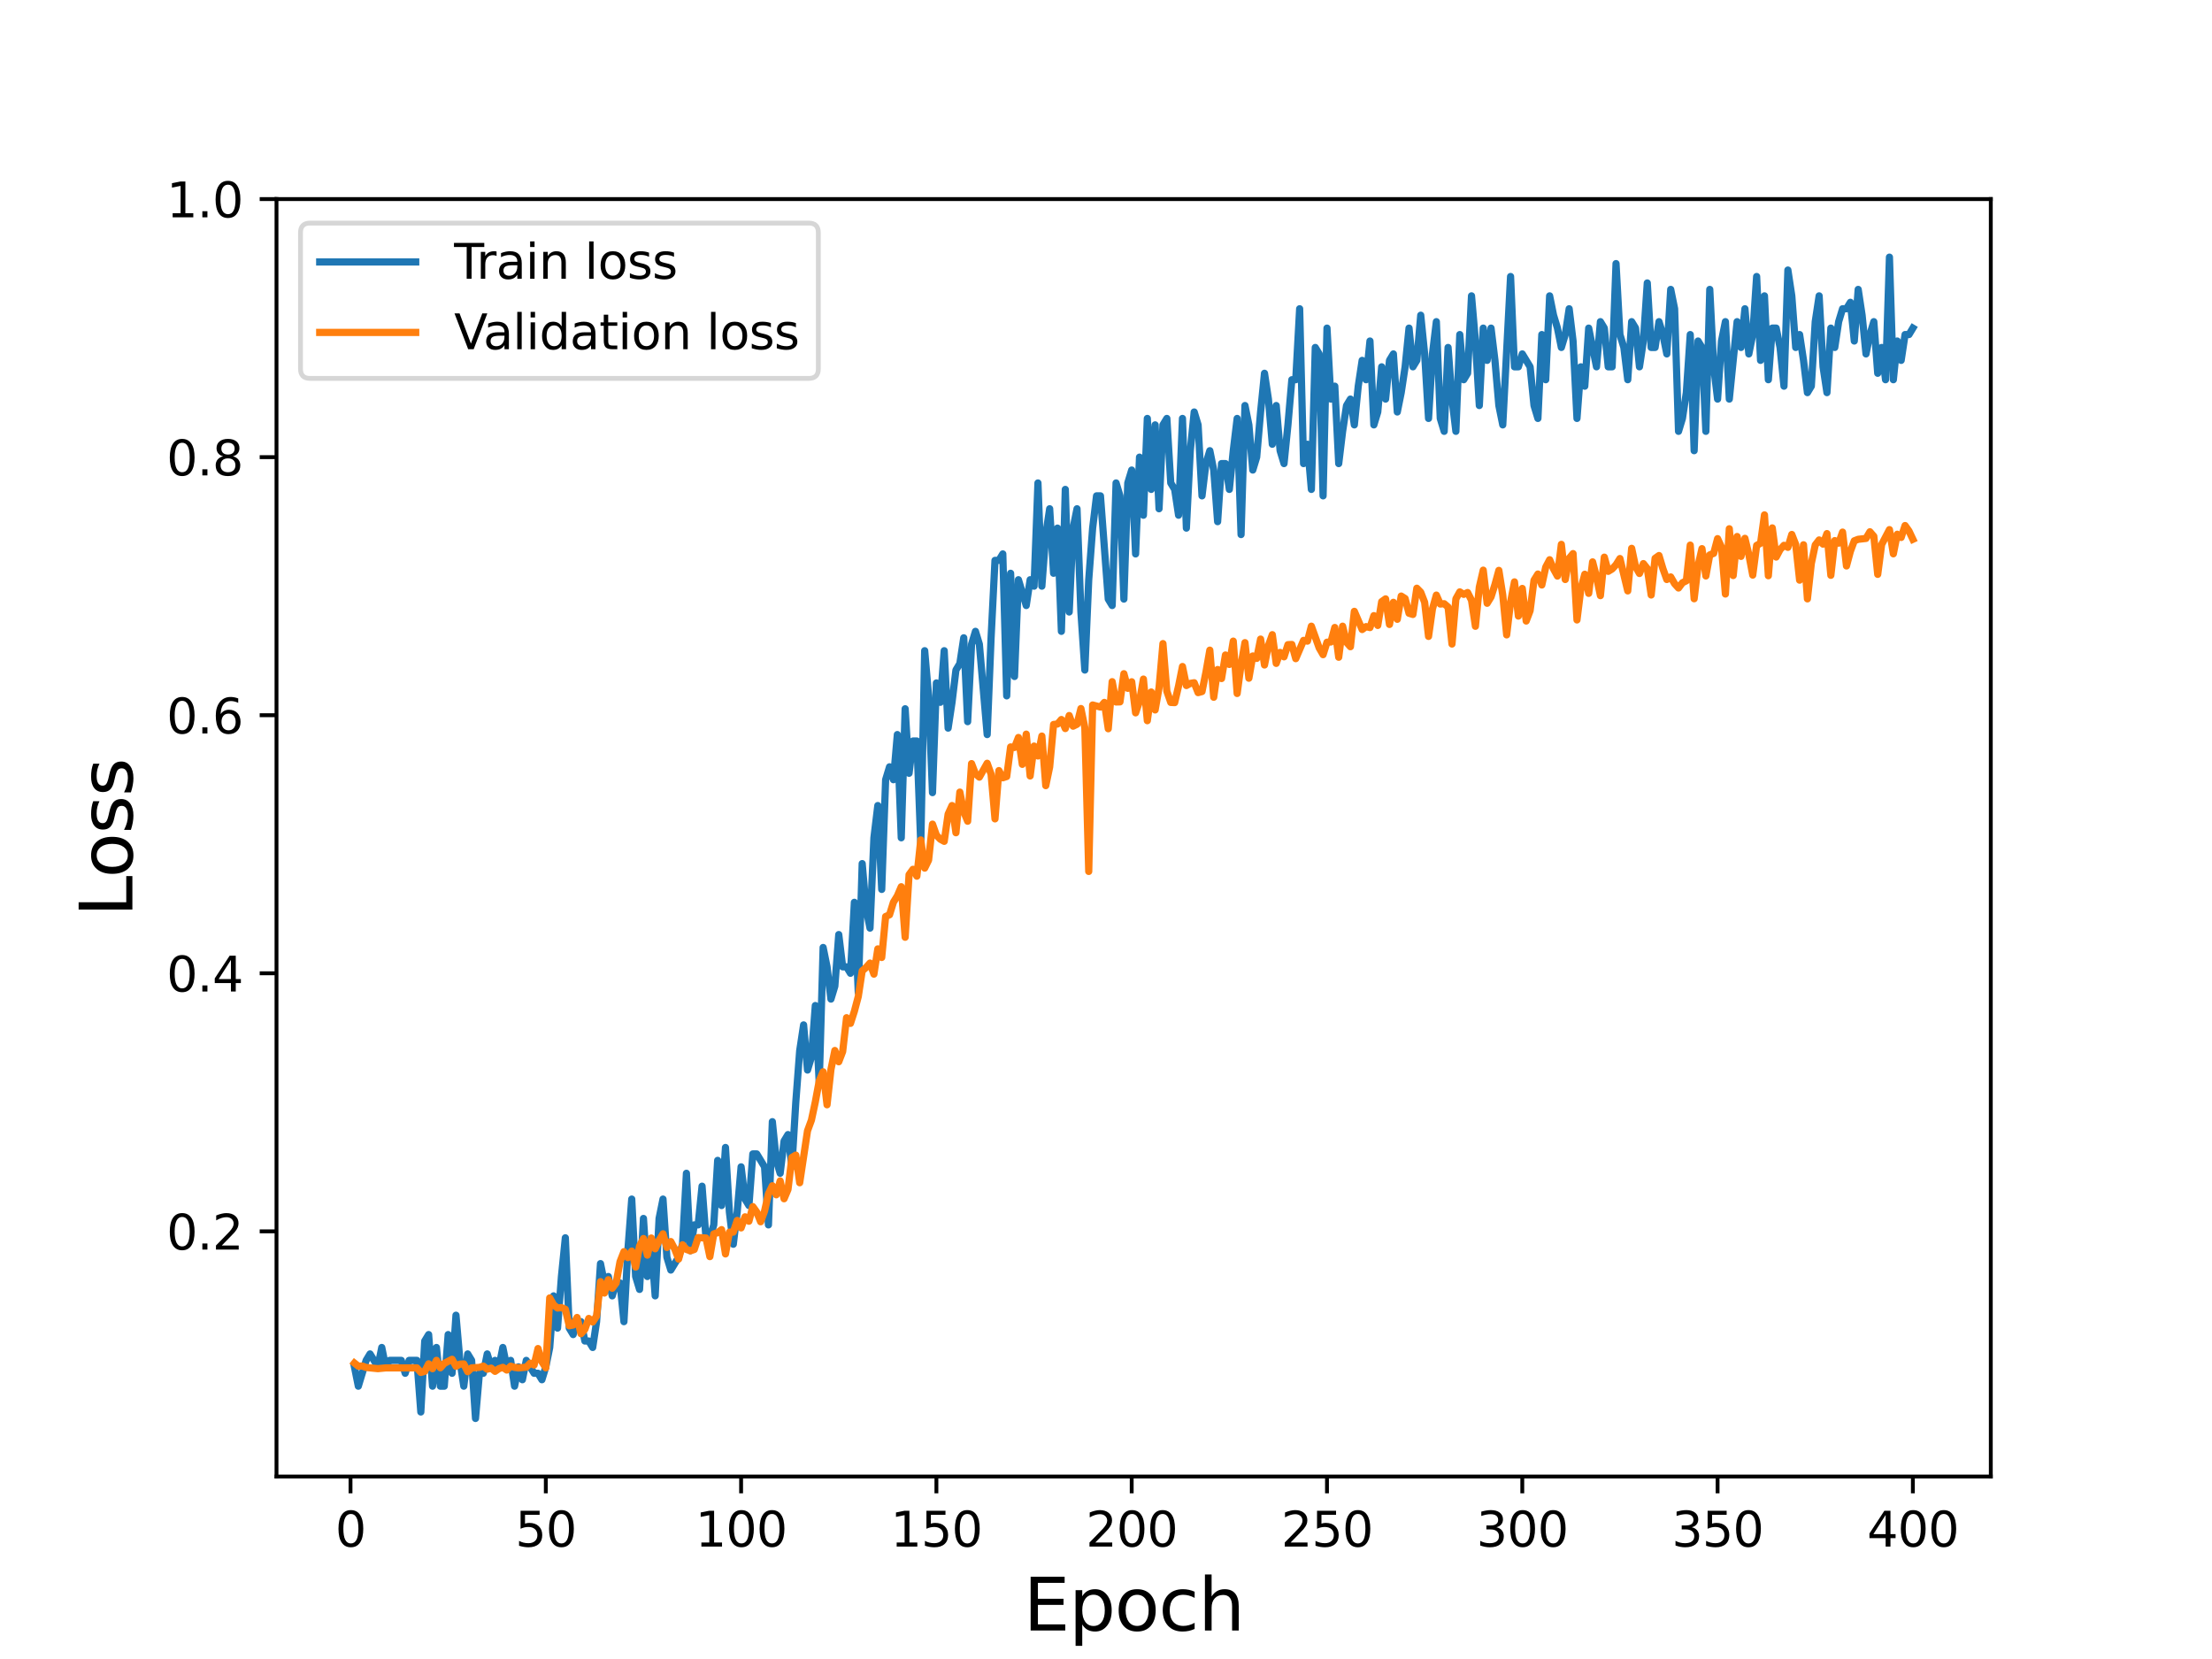 <?xml version="1.0" encoding="utf-8" standalone="no"?>
<!DOCTYPE svg PUBLIC "-//W3C//DTD SVG 1.1//EN"
  "http://www.w3.org/Graphics/SVG/1.1/DTD/svg11.dtd">
<svg height="345.6pt" version="1.1" viewBox="0 0 460.8 345.6" width="460.8pt" xmlns="http://www.w3.org/2000/svg" xmlns:xlink="http://www.w3.org/1999/xlink">
 <defs>
  <style type="text/css">*{stroke-linecap:butt;stroke-linejoin:round;}</style>
 </defs>
 <g id="figure_1">
  <g id="patch_1">
   <path d="M 0 345.6 
L 460.8 345.6 
L 460.8 0 
L 0 0 
z
" style="fill:#ffffff;"/>
  </g>
  <g id="axes_1">
   <g id="patch_2">
    <path d="M 57.6 307.584 
L 414.72 307.584 
L 414.72 41.472 
L 57.6 41.472 
z
" style="fill:#ffffff;"/>
   </g>
   <g id="matplotlib.axis_1">
    <g id="xtick_1">
     <g id="line2d_1">
      <defs>
       <path d="M 0 0 
L 0 3.5 
" id="mf54cab97c3" style="stroke:#000000;stroke-width:0.8;"/>
      </defs>
      <g>
       <use style="stroke:#000000;stroke-width:0.8;" x="73.019" xlink:href="#mf54cab97c3" y="307.584"/>
      </g>
     </g>
     <g id="text_1">
      <!-- 0 -->
      <g transform="translate(69.838 322.182)scale(0.1 -0.1)">
       <defs>
        <path d="M 2034 4250 
Q 1547 4250 1301 3770 
Q 1056 3291 1056 2328 
Q 1056 1369 1301 889 
Q 1547 409 2034 409 
Q 2525 409 2770 889 
Q 3016 1369 3016 2328 
Q 3016 3291 2770 3770 
Q 2525 4250 2034 4250 
z
M 2034 4750 
Q 2819 4750 3233 4129 
Q 3647 3509 3647 2328 
Q 3647 1150 3233 529 
Q 2819 -91 2034 -91 
Q 1250 -91 836 529 
Q 422 1150 422 2328 
Q 422 3509 836 4129 
Q 1250 4750 2034 4750 
z
" id="DejaVuSans-30" transform="scale(0.016)"/>
       </defs>
       <use xlink:href="#DejaVuSans-30"/>
      </g>
     </g>
    </g>
    <g id="xtick_2">
     <g id="line2d_2">
      <g>
       <use style="stroke:#000000;stroke-width:0.8;" x="113.703" xlink:href="#mf54cab97c3" y="307.584"/>
      </g>
     </g>
     <g id="text_2">
      <!-- 50 -->
      <g transform="translate(107.34 322.182)scale(0.1 -0.1)">
       <defs>
        <path d="M 691 4666 
L 3169 4666 
L 3169 4134 
L 1269 4134 
L 1269 2991 
Q 1406 3038 1543 3061 
Q 1681 3084 1819 3084 
Q 2600 3084 3056 2656 
Q 3513 2228 3513 1497 
Q 3513 744 3044 326 
Q 2575 -91 1722 -91 
Q 1428 -91 1123 -41 
Q 819 9 494 109 
L 494 744 
Q 775 591 1075 516 
Q 1375 441 1709 441 
Q 2250 441 2565 725 
Q 2881 1009 2881 1497 
Q 2881 1984 2565 2268 
Q 2250 2553 1709 2553 
Q 1456 2553 1204 2497 
Q 953 2441 691 2322 
L 691 4666 
z
" id="DejaVuSans-35" transform="scale(0.016)"/>
       </defs>
       <use xlink:href="#DejaVuSans-35"/>
       <use x="63.623" xlink:href="#DejaVuSans-30"/>
      </g>
     </g>
    </g>
    <g id="xtick_3">
     <g id="line2d_3">
      <g>
       <use style="stroke:#000000;stroke-width:0.8;" x="154.386" xlink:href="#mf54cab97c3" y="307.584"/>
      </g>
     </g>
     <g id="text_3">
      <!-- 100 -->
      <g transform="translate(144.842 322.182)scale(0.1 -0.1)">
       <defs>
        <path d="M 794 531 
L 1825 531 
L 1825 4091 
L 703 3866 
L 703 4441 
L 1819 4666 
L 2450 4666 
L 2450 531 
L 3481 531 
L 3481 0 
L 794 0 
L 794 531 
z
" id="DejaVuSans-31" transform="scale(0.016)"/>
       </defs>
       <use xlink:href="#DejaVuSans-31"/>
       <use x="63.623" xlink:href="#DejaVuSans-30"/>
       <use x="127.246" xlink:href="#DejaVuSans-30"/>
      </g>
     </g>
    </g>
    <g id="xtick_4">
     <g id="line2d_4">
      <g>
       <use style="stroke:#000000;stroke-width:0.8;" x="195.07" xlink:href="#mf54cab97c3" y="307.584"/>
      </g>
     </g>
     <g id="text_4">
      <!-- 150 -->
      <g transform="translate(185.526 322.182)scale(0.1 -0.1)">
       <use xlink:href="#DejaVuSans-31"/>
       <use x="63.623" xlink:href="#DejaVuSans-35"/>
       <use x="127.246" xlink:href="#DejaVuSans-30"/>
      </g>
     </g>
    </g>
    <g id="xtick_5">
     <g id="line2d_5">
      <g>
       <use style="stroke:#000000;stroke-width:0.8;" x="235.753" xlink:href="#mf54cab97c3" y="307.584"/>
      </g>
     </g>
     <g id="text_5">
      <!-- 200 -->
      <g transform="translate(226.209 322.182)scale(0.1 -0.1)">
       <defs>
        <path d="M 1228 531 
L 3431 531 
L 3431 0 
L 469 0 
L 469 531 
Q 828 903 1448 1529 
Q 2069 2156 2228 2338 
Q 2531 2678 2651 2914 
Q 2772 3150 2772 3378 
Q 2772 3750 2511 3984 
Q 2250 4219 1831 4219 
Q 1534 4219 1204 4116 
Q 875 4013 500 3803 
L 500 4441 
Q 881 4594 1212 4672 
Q 1544 4750 1819 4750 
Q 2544 4750 2975 4387 
Q 3406 4025 3406 3419 
Q 3406 3131 3298 2873 
Q 3191 2616 2906 2266 
Q 2828 2175 2409 1742 
Q 1991 1309 1228 531 
z
" id="DejaVuSans-32" transform="scale(0.016)"/>
       </defs>
       <use xlink:href="#DejaVuSans-32"/>
       <use x="63.623" xlink:href="#DejaVuSans-30"/>
       <use x="127.246" xlink:href="#DejaVuSans-30"/>
      </g>
     </g>
    </g>
    <g id="xtick_6">
     <g id="line2d_6">
      <g>
       <use style="stroke:#000000;stroke-width:0.8;" x="276.437" xlink:href="#mf54cab97c3" y="307.584"/>
      </g>
     </g>
     <g id="text_6">
      <!-- 250 -->
      <g transform="translate(266.893 322.182)scale(0.1 -0.1)">
       <use xlink:href="#DejaVuSans-32"/>
       <use x="63.623" xlink:href="#DejaVuSans-35"/>
       <use x="127.246" xlink:href="#DejaVuSans-30"/>
      </g>
     </g>
    </g>
    <g id="xtick_7">
     <g id="line2d_7">
      <g>
       <use style="stroke:#000000;stroke-width:0.8;" x="317.12" xlink:href="#mf54cab97c3" y="307.584"/>
      </g>
     </g>
     <g id="text_7">
      <!-- 300 -->
      <g transform="translate(307.576 322.182)scale(0.1 -0.1)">
       <defs>
        <path d="M 2597 2516 
Q 3050 2419 3304 2112 
Q 3559 1806 3559 1356 
Q 3559 666 3084 287 
Q 2609 -91 1734 -91 
Q 1441 -91 1130 -33 
Q 819 25 488 141 
L 488 750 
Q 750 597 1062 519 
Q 1375 441 1716 441 
Q 2309 441 2620 675 
Q 2931 909 2931 1356 
Q 2931 1769 2642 2001 
Q 2353 2234 1838 2234 
L 1294 2234 
L 1294 2753 
L 1863 2753 
Q 2328 2753 2575 2939 
Q 2822 3125 2822 3475 
Q 2822 3834 2567 4026 
Q 2313 4219 1838 4219 
Q 1578 4219 1281 4162 
Q 984 4106 628 3988 
L 628 4550 
Q 988 4650 1302 4700 
Q 1616 4750 1894 4750 
Q 2613 4750 3031 4423 
Q 3450 4097 3450 3541 
Q 3450 3153 3228 2886 
Q 3006 2619 2597 2516 
z
" id="DejaVuSans-33" transform="scale(0.016)"/>
       </defs>
       <use xlink:href="#DejaVuSans-33"/>
       <use x="63.623" xlink:href="#DejaVuSans-30"/>
       <use x="127.246" xlink:href="#DejaVuSans-30"/>
      </g>
     </g>
    </g>
    <g id="xtick_8">
     <g id="line2d_8">
      <g>
       <use style="stroke:#000000;stroke-width:0.8;" x="357.804" xlink:href="#mf54cab97c3" y="307.584"/>
      </g>
     </g>
     <g id="text_8">
      <!-- 350 -->
      <g transform="translate(348.26 322.182)scale(0.1 -0.1)">
       <use xlink:href="#DejaVuSans-33"/>
       <use x="63.623" xlink:href="#DejaVuSans-35"/>
       <use x="127.246" xlink:href="#DejaVuSans-30"/>
      </g>
     </g>
    </g>
    <g id="xtick_9">
     <g id="line2d_9">
      <g>
       <use style="stroke:#000000;stroke-width:0.8;" x="398.487" xlink:href="#mf54cab97c3" y="307.584"/>
      </g>
     </g>
     <g id="text_9">
      <!-- 400 -->
      <g transform="translate(388.944 322.182)scale(0.1 -0.1)">
       <defs>
        <path d="M 2419 4116 
L 825 1625 
L 2419 1625 
L 2419 4116 
z
M 2253 4666 
L 3047 4666 
L 3047 1625 
L 3713 1625 
L 3713 1100 
L 3047 1100 
L 3047 0 
L 2419 0 
L 2419 1100 
L 313 1100 
L 313 1709 
L 2253 4666 
z
" id="DejaVuSans-34" transform="scale(0.016)"/>
       </defs>
       <use xlink:href="#DejaVuSans-34"/>
       <use x="63.623" xlink:href="#DejaVuSans-30"/>
       <use x="127.246" xlink:href="#DejaVuSans-30"/>
      </g>
     </g>
    </g>
    <g id="text_10">
     <!-- Epoch -->
     <g transform="translate(213.194 339.66)scale(0.15 -0.15)">
      <defs>
       <path d="M 628 4666 
L 3578 4666 
L 3578 4134 
L 1259 4134 
L 1259 2753 
L 3481 2753 
L 3481 2222 
L 1259 2222 
L 1259 531 
L 3634 531 
L 3634 0 
L 628 0 
L 628 4666 
z
" id="DejaVuSans-45" transform="scale(0.016)"/>
       <path d="M 1159 525 
L 1159 -1331 
L 581 -1331 
L 581 3500 
L 1159 3500 
L 1159 2969 
Q 1341 3281 1617 3432 
Q 1894 3584 2278 3584 
Q 2916 3584 3314 3078 
Q 3713 2572 3713 1747 
Q 3713 922 3314 415 
Q 2916 -91 2278 -91 
Q 1894 -91 1617 61 
Q 1341 213 1159 525 
z
M 3116 1747 
Q 3116 2381 2855 2742 
Q 2594 3103 2138 3103 
Q 1681 3103 1420 2742 
Q 1159 2381 1159 1747 
Q 1159 1113 1420 752 
Q 1681 391 2138 391 
Q 2594 391 2855 752 
Q 3116 1113 3116 1747 
z
" id="DejaVuSans-70" transform="scale(0.016)"/>
       <path d="M 1959 3097 
Q 1497 3097 1228 2736 
Q 959 2375 959 1747 
Q 959 1119 1226 758 
Q 1494 397 1959 397 
Q 2419 397 2687 759 
Q 2956 1122 2956 1747 
Q 2956 2369 2687 2733 
Q 2419 3097 1959 3097 
z
M 1959 3584 
Q 2709 3584 3137 3096 
Q 3566 2609 3566 1747 
Q 3566 888 3137 398 
Q 2709 -91 1959 -91 
Q 1206 -91 779 398 
Q 353 888 353 1747 
Q 353 2609 779 3096 
Q 1206 3584 1959 3584 
z
" id="DejaVuSans-6f" transform="scale(0.016)"/>
       <path d="M 3122 3366 
L 3122 2828 
Q 2878 2963 2633 3030 
Q 2388 3097 2138 3097 
Q 1578 3097 1268 2742 
Q 959 2388 959 1747 
Q 959 1106 1268 751 
Q 1578 397 2138 397 
Q 2388 397 2633 464 
Q 2878 531 3122 666 
L 3122 134 
Q 2881 22 2623 -34 
Q 2366 -91 2075 -91 
Q 1284 -91 818 406 
Q 353 903 353 1747 
Q 353 2603 823 3093 
Q 1294 3584 2113 3584 
Q 2378 3584 2631 3529 
Q 2884 3475 3122 3366 
z
" id="DejaVuSans-63" transform="scale(0.016)"/>
       <path d="M 3513 2113 
L 3513 0 
L 2938 0 
L 2938 2094 
Q 2938 2591 2744 2837 
Q 2550 3084 2163 3084 
Q 1697 3084 1428 2787 
Q 1159 2491 1159 1978 
L 1159 0 
L 581 0 
L 581 4863 
L 1159 4863 
L 1159 2956 
Q 1366 3272 1645 3428 
Q 1925 3584 2291 3584 
Q 2894 3584 3203 3211 
Q 3513 2838 3513 2113 
z
" id="DejaVuSans-68" transform="scale(0.016)"/>
      </defs>
      <use xlink:href="#DejaVuSans-45"/>
      <use x="63.184" xlink:href="#DejaVuSans-70"/>
      <use x="126.66" xlink:href="#DejaVuSans-6f"/>
      <use x="187.842" xlink:href="#DejaVuSans-63"/>
      <use x="242.822" xlink:href="#DejaVuSans-68"/>
     </g>
    </g>
   </g>
   <g id="matplotlib.axis_2">
    <g id="ytick_1">
     <g id="line2d_10">
      <defs>
       <path d="M 0 0 
L -3.5 0 
" id="m4e7e04aa52" style="stroke:#000000;stroke-width:0.8;"/>
      </defs>
      <g>
       <use style="stroke:#000000;stroke-width:0.8;" x="57.6" xlink:href="#m4e7e04aa52" y="256.512"/>
      </g>
     </g>
     <g id="text_11">
      <!-- 0.2 -->
      <g transform="translate(34.697 260.311)scale(0.1 -0.1)">
       <defs>
        <path d="M 684 794 
L 1344 794 
L 1344 0 
L 684 0 
L 684 794 
z
" id="DejaVuSans-2e" transform="scale(0.016)"/>
       </defs>
       <use xlink:href="#DejaVuSans-30"/>
       <use x="63.623" xlink:href="#DejaVuSans-2e"/>
       <use x="95.41" xlink:href="#DejaVuSans-32"/>
      </g>
     </g>
    </g>
    <g id="ytick_2">
     <g id="line2d_11">
      <g>
       <use style="stroke:#000000;stroke-width:0.8;" x="57.6" xlink:href="#m4e7e04aa52" y="202.752"/>
      </g>
     </g>
     <g id="text_12">
      <!-- 0.4 -->
      <g transform="translate(34.697 206.551)scale(0.1 -0.1)">
       <use xlink:href="#DejaVuSans-30"/>
       <use x="63.623" xlink:href="#DejaVuSans-2e"/>
       <use x="95.41" xlink:href="#DejaVuSans-34"/>
      </g>
     </g>
    </g>
    <g id="ytick_3">
     <g id="line2d_12">
      <g>
       <use style="stroke:#000000;stroke-width:0.8;" x="57.6" xlink:href="#m4e7e04aa52" y="148.992"/>
      </g>
     </g>
     <g id="text_13">
      <!-- 0.6 -->
      <g transform="translate(34.697 152.791)scale(0.1 -0.1)">
       <defs>
        <path d="M 2113 2584 
Q 1688 2584 1439 2293 
Q 1191 2003 1191 1497 
Q 1191 994 1439 701 
Q 1688 409 2113 409 
Q 2538 409 2786 701 
Q 3034 994 3034 1497 
Q 3034 2003 2786 2293 
Q 2538 2584 2113 2584 
z
M 3366 4563 
L 3366 3988 
Q 3128 4100 2886 4159 
Q 2644 4219 2406 4219 
Q 1781 4219 1451 3797 
Q 1122 3375 1075 2522 
Q 1259 2794 1537 2939 
Q 1816 3084 2150 3084 
Q 2853 3084 3261 2657 
Q 3669 2231 3669 1497 
Q 3669 778 3244 343 
Q 2819 -91 2113 -91 
Q 1303 -91 875 529 
Q 447 1150 447 2328 
Q 447 3434 972 4092 
Q 1497 4750 2381 4750 
Q 2619 4750 2861 4703 
Q 3103 4656 3366 4563 
z
" id="DejaVuSans-36" transform="scale(0.016)"/>
       </defs>
       <use xlink:href="#DejaVuSans-30"/>
       <use x="63.623" xlink:href="#DejaVuSans-2e"/>
       <use x="95.41" xlink:href="#DejaVuSans-36"/>
      </g>
     </g>
    </g>
    <g id="ytick_4">
     <g id="line2d_13">
      <g>
       <use style="stroke:#000000;stroke-width:0.8;" x="57.6" xlink:href="#m4e7e04aa52" y="95.232"/>
      </g>
     </g>
     <g id="text_14">
      <!-- 0.8 -->
      <g transform="translate(34.697 99.031)scale(0.1 -0.1)">
       <defs>
        <path d="M 2034 2216 
Q 1584 2216 1326 1975 
Q 1069 1734 1069 1313 
Q 1069 891 1326 650 
Q 1584 409 2034 409 
Q 2484 409 2743 651 
Q 3003 894 3003 1313 
Q 3003 1734 2745 1975 
Q 2488 2216 2034 2216 
z
M 1403 2484 
Q 997 2584 770 2862 
Q 544 3141 544 3541 
Q 544 4100 942 4425 
Q 1341 4750 2034 4750 
Q 2731 4750 3128 4425 
Q 3525 4100 3525 3541 
Q 3525 3141 3298 2862 
Q 3072 2584 2669 2484 
Q 3125 2378 3379 2068 
Q 3634 1759 3634 1313 
Q 3634 634 3220 271 
Q 2806 -91 2034 -91 
Q 1263 -91 848 271 
Q 434 634 434 1313 
Q 434 1759 690 2068 
Q 947 2378 1403 2484 
z
M 1172 3481 
Q 1172 3119 1398 2916 
Q 1625 2713 2034 2713 
Q 2441 2713 2670 2916 
Q 2900 3119 2900 3481 
Q 2900 3844 2670 4047 
Q 2441 4250 2034 4250 
Q 1625 4250 1398 4047 
Q 1172 3844 1172 3481 
z
" id="DejaVuSans-38" transform="scale(0.016)"/>
       </defs>
       <use xlink:href="#DejaVuSans-30"/>
       <use x="63.623" xlink:href="#DejaVuSans-2e"/>
       <use x="95.41" xlink:href="#DejaVuSans-38"/>
      </g>
     </g>
    </g>
    <g id="ytick_5">
     <g id="line2d_14">
      <g>
       <use style="stroke:#000000;stroke-width:0.8;" x="57.6" xlink:href="#m4e7e04aa52" y="41.472"/>
      </g>
     </g>
     <g id="text_15">
      <!-- 1.0 -->
      <g transform="translate(34.697 45.271)scale(0.1 -0.1)">
       <use xlink:href="#DejaVuSans-31"/>
       <use x="63.623" xlink:href="#DejaVuSans-2e"/>
       <use x="95.41" xlink:href="#DejaVuSans-30"/>
      </g>
     </g>
    </g>
    <g id="text_16">
     <!-- Loss -->
     <g transform="translate(27.577 190.979)rotate(-90)scale(0.15 -0.15)">
      <defs>
       <path d="M 628 4666 
L 1259 4666 
L 1259 531 
L 3531 531 
L 3531 0 
L 628 0 
L 628 4666 
z
" id="DejaVuSans-4c" transform="scale(0.016)"/>
       <path d="M 2834 3397 
L 2834 2853 
Q 2591 2978 2328 3040 
Q 2066 3103 1784 3103 
Q 1356 3103 1142 2972 
Q 928 2841 928 2578 
Q 928 2378 1081 2264 
Q 1234 2150 1697 2047 
L 1894 2003 
Q 2506 1872 2764 1633 
Q 3022 1394 3022 966 
Q 3022 478 2636 193 
Q 2250 -91 1575 -91 
Q 1294 -91 989 -36 
Q 684 19 347 128 
L 347 722 
Q 666 556 975 473 
Q 1284 391 1588 391 
Q 1994 391 2212 530 
Q 2431 669 2431 922 
Q 2431 1156 2273 1281 
Q 2116 1406 1581 1522 
L 1381 1569 
Q 847 1681 609 1914 
Q 372 2147 372 2553 
Q 372 3047 722 3315 
Q 1072 3584 1716 3584 
Q 2034 3584 2315 3537 
Q 2597 3491 2834 3397 
z
" id="DejaVuSans-73" transform="scale(0.016)"/>
      </defs>
      <use xlink:href="#DejaVuSans-4c"/>
      <use x="53.963" xlink:href="#DejaVuSans-6f"/>
      <use x="115.145" xlink:href="#DejaVuSans-73"/>
      <use x="167.244" xlink:href="#DejaVuSans-73"/>
     </g>
    </g>
   </g>
   <g id="line2d_15">
    <path clip-path="url(#p998766897e)" d="M 73.833 284.736 
L 74.646 288.768 
L 76.274 283.392 
L 77.087 282.048 
L 78.715 284.736 
L 79.528 280.704 
L 80.342 284.736 
L 81.156 283.392 
L 83.597 283.392 
L 84.41 286.08 
L 85.224 283.392 
L 86.851 283.392 
L 87.665 294.144 
L 88.479 279.36 
L 89.292 278.016 
L 90.106 288.768 
L 90.92 280.704 
L 91.733 288.768 
L 92.547 288.768 
L 93.361 278.016 
L 94.174 286.08 
L 94.988 273.984 
L 95.802 283.392 
L 96.616 288.768 
L 97.429 282.048 
L 98.243 283.392 
L 99.057 295.488 
L 99.87 286.08 
L 100.684 286.08 
L 101.498 282.048 
L 102.311 284.736 
L 103.125 283.392 
L 103.939 284.736 
L 104.752 280.704 
L 105.566 284.736 
L 106.38 283.392 
L 107.193 288.768 
L 108.007 284.736 
L 108.821 287.424 
L 109.634 283.392 
L 111.262 286.08 
L 112.075 286.08 
L 112.889 287.424 
L 113.703 284.736 
L 114.516 280.704 
L 115.33 269.952 
L 116.144 276.672 
L 116.957 265.92 
L 117.771 257.856 
L 118.585 276.672 
L 119.398 278.016 
L 120.212 275.328 
L 121.026 275.328 
L 121.839 279.36 
L 122.653 279.36 
L 123.467 280.704 
L 124.28 275.328 
L 125.094 263.232 
L 125.908 267.264 
L 126.721 265.92 
L 127.535 269.952 
L 128.349 267.264 
L 129.162 267.264 
L 129.976 275.328 
L 130.79 260.544 
L 131.603 249.792 
L 132.417 265.92 
L 133.231 268.608 
L 134.044 253.824 
L 134.858 265.92 
L 135.672 259.2 
L 136.485 269.952 
L 137.299 253.824 
L 138.113 249.792 
L 138.926 261.888 
L 139.74 264.576 
L 141.367 261.888 
L 142.181 259.2 
L 142.995 244.416 
L 143.808 260.544 
L 144.622 255.168 
L 145.436 255.168 
L 146.249 247.104 
L 147.063 257.856 
L 147.877 257.856 
L 148.69 255.168 
L 149.504 241.728 
L 150.318 251.136 
L 151.131 239.04 
L 151.945 252.48 
L 152.759 259.2 
L 153.572 252.48 
L 154.386 243.072 
L 155.2 249.792 
L 156.013 251.136 
L 156.827 240.384 
L 157.641 240.384 
L 159.268 243.072 
L 160.082 255.168 
L 160.895 233.664 
L 161.709 241.728 
L 162.523 244.416 
L 163.336 237.696 
L 164.15 236.352 
L 164.964 243.072 
L 165.777 229.632 
L 166.591 218.88 
L 167.405 213.504 
L 168.219 222.912 
L 169.032 220.224 
L 169.846 209.472 
L 170.66 225.6 
L 171.473 197.376 
L 172.287 201.408 
L 173.101 208.128 
L 173.914 205.44 
L 174.728 194.688 
L 175.542 201.408 
L 176.355 201.408 
L 177.169 202.752 
L 177.983 187.968 
L 178.796 206.784 
L 179.61 179.904 
L 180.424 189.312 
L 181.237 193.344 
L 182.051 174.528 
L 182.865 167.808 
L 183.678 185.28 
L 184.492 162.432 
L 185.306 159.744 
L 186.119 162.432 
L 186.933 153.024 
L 187.747 174.528 
L 188.56 147.648 
L 189.374 161.088 
L 190.188 154.368 
L 191.001 154.368 
L 191.815 175.872 
L 192.629 135.552 
L 193.442 144.96 
L 194.256 165.12 
L 195.07 142.272 
L 195.883 146.304 
L 196.697 135.552 
L 197.511 151.68 
L 198.324 146.304 
L 199.138 139.584 
L 199.952 138.24 
L 200.765 132.864 
L 201.579 150.336 
L 202.393 134.208 
L 203.206 131.52 
L 204.02 134.208 
L 205.647 153.024 
L 206.461 132.864 
L 207.275 116.736 
L 208.088 116.736 
L 208.902 115.392 
L 209.716 144.96 
L 210.529 119.424 
L 211.343 140.928 
L 212.157 120.768 
L 213.784 126.144 
L 214.598 120.768 
L 215.411 122.112 
L 216.225 100.608 
L 217.039 122.112 
L 217.852 111.36 
L 218.666 105.984 
L 219.48 119.424 
L 220.293 110.016 
L 221.107 131.52 
L 221.921 101.952 
L 222.734 127.488 
L 223.548 110.016 
L 224.362 105.984 
L 225.175 127.488 
L 225.989 139.584 
L 226.803 120.768 
L 227.616 110.016 
L 228.43 103.296 
L 229.244 103.296 
L 230.871 124.8 
L 231.685 126.144 
L 232.498 100.608 
L 233.312 103.296 
L 234.126 124.8 
L 234.939 100.608 
L 235.753 97.92 
L 236.567 115.392 
L 237.381 95.232 
L 238.194 107.328 
L 239.008 87.168 
L 239.822 101.952 
L 240.635 88.512 
L 241.449 105.984 
L 242.263 88.512 
L 243.076 87.168 
L 243.89 100.608 
L 244.704 101.952 
L 245.517 107.328 
L 246.331 87.168 
L 247.145 110.016 
L 247.958 93.888 
L 248.772 85.824 
L 249.586 88.512 
L 250.399 103.296 
L 251.213 96.576 
L 252.027 93.888 
L 252.84 97.92 
L 253.654 108.672 
L 254.468 96.576 
L 255.281 96.576 
L 256.095 101.952 
L 256.909 93.888 
L 257.722 87.168 
L 258.536 111.36 
L 259.35 84.48 
L 260.163 88.512 
L 260.977 97.92 
L 261.791 95.232 
L 262.604 85.824 
L 263.418 77.76 
L 264.232 83.136 
L 265.045 92.544 
L 265.859 84.48 
L 266.673 93.888 
L 267.486 96.576 
L 268.3 88.512 
L 269.114 79.104 
L 269.927 79.104 
L 270.741 64.32 
L 271.555 96.576 
L 272.368 92.544 
L 273.182 101.952 
L 273.996 72.384 
L 274.809 73.728 
L 275.623 103.296 
L 276.437 68.352 
L 277.25 83.136 
L 278.064 80.448 
L 278.878 96.576 
L 279.691 89.856 
L 280.505 84.48 
L 281.319 83.136 
L 282.132 88.512 
L 282.946 80.448 
L 283.76 75.072 
L 284.573 79.104 
L 285.387 71.04 
L 286.201 88.512 
L 287.014 85.824 
L 287.828 76.416 
L 288.642 83.136 
L 289.455 75.072 
L 290.269 73.728 
L 291.083 85.824 
L 291.896 81.792 
L 292.71 76.416 
L 293.524 68.352 
L 294.337 76.416 
L 295.151 75.072 
L 295.965 65.664 
L 296.778 73.728 
L 297.592 87.168 
L 298.406 73.728 
L 299.219 67.008 
L 300.033 87.168 
L 300.847 89.856 
L 301.66 72.384 
L 302.474 83.136 
L 303.288 89.856 
L 304.101 69.696 
L 304.915 79.104 
L 305.729 77.76 
L 306.543 61.632 
L 307.356 71.04 
L 308.17 84.48 
L 308.984 68.352 
L 309.797 75.072 
L 310.611 68.352 
L 311.425 75.072 
L 312.238 84.48 
L 313.052 88.512 
L 314.679 57.6 
L 315.493 76.416 
L 316.307 76.416 
L 317.12 73.728 
L 318.748 76.416 
L 319.561 84.48 
L 320.375 87.168 
L 321.189 69.696 
L 322.002 79.104 
L 322.816 61.632 
L 323.63 65.664 
L 324.443 68.352 
L 325.257 72.384 
L 326.071 69.696 
L 326.884 64.32 
L 327.698 71.04 
L 328.512 87.168 
L 329.325 76.416 
L 330.139 80.448 
L 330.953 68.352 
L 332.58 76.416 
L 333.394 67.008 
L 334.207 68.352 
L 335.021 76.416 
L 335.835 76.416 
L 336.648 54.912 
L 337.462 69.696 
L 338.276 72.384 
L 339.089 79.104 
L 339.903 67.008 
L 340.717 68.352 
L 341.53 76.416 
L 342.344 71.04 
L 343.158 58.944 
L 343.971 72.384 
L 344.785 72.384 
L 345.599 67.008 
L 346.412 69.696 
L 347.226 73.728 
L 348.04 60.288 
L 348.853 64.32 
L 349.667 89.856 
L 350.481 87.168 
L 351.294 81.792 
L 352.108 69.696 
L 352.922 93.888 
L 353.735 71.04 
L 354.549 72.384 
L 355.363 89.856 
L 356.176 60.288 
L 356.99 76.416 
L 357.804 83.136 
L 358.617 71.04 
L 359.431 67.008 
L 360.245 83.136 
L 361.872 67.008 
L 362.686 72.384 
L 363.499 64.32 
L 364.313 73.728 
L 365.127 69.696 
L 365.94 57.6 
L 366.754 75.072 
L 367.568 61.632 
L 368.381 79.104 
L 369.195 68.352 
L 370.009 68.352 
L 370.822 72.384 
L 371.636 80.448 
L 372.45 56.256 
L 373.263 61.632 
L 374.077 72.384 
L 374.891 69.696 
L 375.704 75.072 
L 376.518 81.792 
L 377.332 80.448 
L 378.146 67.008 
L 378.959 61.632 
L 379.773 76.416 
L 380.587 81.792 
L 381.4 68.352 
L 382.214 72.384 
L 383.028 67.008 
L 383.841 64.32 
L 384.655 64.32 
L 385.469 62.976 
L 386.282 71.04 
L 387.096 60.288 
L 387.91 65.664 
L 388.723 73.728 
L 389.537 69.696 
L 390.351 67.008 
L 391.164 77.76 
L 391.978 72.384 
L 392.792 79.104 
L 393.605 53.568 
L 394.419 79.104 
L 395.233 71.04 
L 396.046 75.072 
L 396.86 69.696 
L 397.674 69.696 
L 398.487 68.352 
L 398.487 68.352 
" style="fill:none;stroke:#1f77b4;stroke-linecap:square;stroke-width:1.5;"/>
   </g>
   <g id="line2d_16">
    <path clip-path="url(#p998766897e)" d="M 73.833 283.952 
L 74.646 284.602 
L 75.46 284.557 
L 76.274 284.87 
L 78.715 285.117 
L 80.342 284.96 
L 86.851 284.96 
L 87.665 285.901 
L 88.479 285.677 
L 89.292 284.109 
L 90.106 285.117 
L 90.92 283.392 
L 91.733 284.938 
L 92.547 284.019 
L 94.174 283.168 
L 94.988 284.624 
L 95.802 284.176 
L 96.616 284.131 
L 97.429 285.744 
L 98.243 284.96 
L 99.87 284.848 
L 100.684 284.579 
L 101.498 285.229 
L 102.311 285.005 
L 103.125 285.677 
L 103.939 285.117 
L 104.752 284.848 
L 105.566 285.408 
L 106.38 284.602 
L 107.193 284.848 
L 108.007 284.96 
L 109.634 284.803 
L 110.448 283.974 
L 111.262 284.355 
L 112.075 280.928 
L 112.889 283.683 
L 113.703 284.938 
L 114.516 270.378 
L 115.33 271.834 
L 116.144 272.483 
L 116.957 272.394 
L 117.771 272.752 
L 118.585 276.179 
L 119.398 276.022 
L 120.212 274.454 
L 121.026 277.837 
L 121.839 276.941 
L 122.653 274.656 
L 123.467 275.395 
L 124.28 274.141 
L 125.094 266.995 
L 125.908 269.37 
L 126.721 266.592 
L 127.535 268.362 
L 128.349 267.264 
L 129.162 262.829 
L 129.976 260.746 
L 130.79 261.978 
L 131.603 260.634 
L 132.417 263.949 
L 133.231 259.581 
L 134.044 258.013 
L 134.858 261.462 
L 135.672 257.901 
L 136.485 260.141 
L 137.299 258.416 
L 138.113 257.027 
L 138.926 259.872 
L 139.74 258.64 
L 140.554 260.186 
L 141.367 262.291 
L 142.181 259.312 
L 142.995 260.275 
L 143.808 260.566 
L 144.622 260.298 
L 145.436 257.811 
L 147.063 257.901 
L 147.877 261.776 
L 148.69 257.05 
L 149.504 256.781 
L 150.318 256.154 
L 151.131 261.216 
L 151.945 256.691 
L 152.759 256.669 
L 153.572 254.25 
L 154.386 255.795 
L 155.2 253.488 
L 156.013 254.406 
L 156.827 251.36 
L 157.641 252.502 
L 158.454 254.518 
L 159.268 252.301 
L 160.082 248.694 
L 160.895 247.014 
L 161.709 248.896 
L 162.523 246.006 
L 163.336 249.725 
L 164.15 247.798 
L 164.964 241.123 
L 165.777 240.63 
L 166.591 246.387 
L 168.219 235.568 
L 169.032 233.35 
L 169.846 229.542 
L 170.66 225.174 
L 171.473 223.27 
L 172.287 230.147 
L 173.101 222.8 
L 173.914 218.835 
L 174.728 221.187 
L 175.542 219.059 
L 176.355 212.003 
L 177.169 213.19 
L 177.983 210.659 
L 178.796 207.59 
L 179.61 202.259 
L 180.424 201.542 
L 181.237 200.624 
L 182.051 202.931 
L 182.865 197.667 
L 183.678 199.459 
L 184.492 190.925 
L 185.306 190.566 
L 186.119 187.946 
L 186.933 186.624 
L 187.747 184.72 
L 188.56 195.248 
L 189.374 182.211 
L 190.188 181.091 
L 191.001 182.525 
L 191.815 174.976 
L 192.629 180.845 
L 193.442 179.187 
L 194.256 171.683 
L 195.07 173.99 
L 195.883 174.819 
L 196.697 175.267 
L 197.511 169.6 
L 198.324 167.808 
L 199.138 173.475 
L 199.952 165.008 
L 200.765 169.085 
L 201.579 171.078 
L 202.393 159.072 
L 203.206 161.2 
L 204.02 161.894 
L 205.647 159.005 
L 206.461 161.267 
L 207.275 170.586 
L 208.088 160.528 
L 208.902 162.029 
L 209.716 161.76 
L 210.529 155.6 
L 211.343 155.712 
L 212.157 153.629 
L 212.97 159.229 
L 213.784 152.934 
L 214.598 161.648 
L 215.411 155.421 
L 216.225 157.482 
L 217.039 153.338 
L 217.852 163.664 
L 218.666 159.766 
L 219.48 150.918 
L 220.293 150.829 
L 221.107 149.888 
L 221.921 151.77 
L 222.734 149.059 
L 223.548 151.277 
L 224.362 150.874 
L 225.175 147.603 
L 225.989 151.59 
L 226.803 181.539 
L 227.616 146.864 
L 229.244 147.29 
L 230.057 146.326 
L 230.871 151.814 
L 231.685 142.003 
L 232.498 146.237 
L 233.312 146.214 
L 234.126 140.346 
L 234.939 143.392 
L 235.753 142.026 
L 236.567 148.499 
L 237.381 146.102 
L 238.194 141.466 
L 239.008 150.134 
L 239.822 144.154 
L 240.635 147.894 
L 241.449 143.302 
L 242.263 134.074 
L 243.076 143.997 
L 243.89 146.326 
L 244.704 146.371 
L 245.517 142.899 
L 246.331 138.845 
L 247.145 142.81 
L 247.958 142.362 
L 248.772 142.227 
L 249.586 144.288 
L 250.399 144.064 
L 251.213 140.054 
L 252.027 135.44 
L 252.84 145.251 
L 253.654 139.472 
L 254.468 141.354 
L 255.281 136.448 
L 256.095 138.419 
L 256.909 133.558 
L 257.722 144.467 
L 258.536 138.464 
L 259.35 133.872 
L 260.163 141.286 
L 260.977 136.65 
L 261.791 137.165 
L 262.604 133.133 
L 263.418 138.531 
L 264.232 134.477 
L 265.045 132.214 
L 265.859 138.195 
L 266.673 135.91 
L 267.486 136.829 
L 268.3 134.298 
L 269.114 134.253 
L 269.927 137.21 
L 271.555 133.402 
L 272.368 133.558 
L 273.182 130.445 
L 274.809 134.97 
L 275.623 136.381 
L 276.437 133.782 
L 277.25 133.738 
L 278.064 130.714 
L 278.878 136.918 
L 279.691 130.445 
L 280.505 133.805 
L 281.319 134.723 
L 282.132 127.354 
L 283.76 131.139 
L 284.573 130.534 
L 285.387 130.736 
L 286.201 128.25 
L 287.014 130.288 
L 287.828 125.338 
L 288.642 124.755 
L 289.455 130.086 
L 290.269 125.472 
L 291.083 129.011 
L 291.896 124.173 
L 292.71 124.688 
L 293.524 127.757 
L 294.337 128.003 
L 295.151 122.538 
L 295.965 123.366 
L 296.778 125.472 
L 297.592 132.573 
L 298.406 126.838 
L 299.219 123.971 
L 300.033 125.83 
L 300.847 125.763 
L 301.66 126.458 
L 302.474 134.163 
L 303.288 124.755 
L 304.101 123.299 
L 304.915 123.814 
L 305.729 123.434 
L 306.543 125.046 
L 307.356 130.467 
L 308.17 122.291 
L 308.984 118.774 
L 309.797 125.674 
L 310.611 124.352 
L 311.425 121.776 
L 312.238 118.819 
L 313.052 123.949 
L 313.866 132.259 
L 314.679 125.427 
L 315.493 121.216 
L 316.307 128.339 
L 317.12 122.582 
L 317.934 129.37 
L 318.748 127.219 
L 319.561 120.88 
L 320.375 119.581 
L 321.189 121.866 
L 322.002 118.147 
L 322.816 116.602 
L 323.63 118.528 
L 324.443 120.006 
L 325.257 113.398 
L 326.071 120.723 
L 326.884 116.31 
L 327.698 115.325 
L 328.512 129.146 
L 329.325 122.627 
L 330.139 119.626 
L 330.953 123.613 
L 331.766 117.05 
L 332.58 120.208 
L 333.394 124.083 
L 334.207 116.064 
L 335.021 119.021 
L 335.835 118.528 
L 336.648 117.654 
L 337.462 116.355 
L 339.089 123.098 
L 339.903 114.227 
L 340.717 118.058 
L 341.53 119.469 
L 342.344 117.408 
L 343.158 118.438 
L 343.971 123.949 
L 344.785 116.31 
L 345.599 115.728 
L 346.412 118.461 
L 347.226 120.723 
L 348.04 120.186 
L 348.853 121.597 
L 349.667 122.493 
L 350.481 121.395 
L 351.294 120.992 
L 352.108 113.555 
L 352.922 124.733 
L 353.735 117.856 
L 354.549 114.294 
L 355.363 119.984 
L 356.176 115.594 
L 356.99 115.28 
L 357.804 112.211 
L 358.617 113.981 
L 359.431 123.747 
L 360.245 110.15 
L 361.058 119.894 
L 361.872 111.763 
L 362.686 115.907 
L 363.499 112.144 
L 364.313 115.526 
L 365.127 119.805 
L 365.94 113.622 
L 366.754 113.174 
L 367.568 107.261 
L 368.381 119.939 
L 369.195 109.971 
L 370.009 116.042 
L 370.822 114.496 
L 371.636 113.6 
L 372.45 114.026 
L 373.263 111.338 
L 374.077 113.421 
L 374.891 120.858 
L 375.704 113.488 
L 376.518 124.755 
L 377.332 117.386 
L 378.146 113.533 
L 378.959 112.48 
L 379.773 113.354 
L 380.587 111.158 
L 381.4 119.85 
L 382.214 112.614 
L 383.028 113.152 
L 383.841 110.845 
L 384.655 117.901 
L 385.469 114.854 
L 386.282 112.659 
L 387.096 112.346 
L 388.723 112.166 
L 389.537 110.778 
L 390.351 111.718 
L 391.164 119.648 
L 391.978 113.443 
L 393.605 110.33 
L 394.419 115.37 
L 395.233 111.293 
L 396.046 111.965 
L 396.86 109.478 
L 397.674 110.621 
L 398.487 112.346 
L 398.487 112.346 
" style="fill:none;stroke:#ff7f0e;stroke-linecap:square;stroke-width:1.5;"/>
   </g>
   <g id="patch_3">
    <path d="M 57.6 307.584 
L 57.6 41.472 
" style="fill:none;stroke:#000000;stroke-linecap:square;stroke-linejoin:miter;stroke-width:0.8;"/>
   </g>
   <g id="patch_4">
    <path d="M 414.72 307.584 
L 414.72 41.472 
" style="fill:none;stroke:#000000;stroke-linecap:square;stroke-linejoin:miter;stroke-width:0.8;"/>
   </g>
   <g id="patch_5">
    <path d="M 57.6 307.584 
L 414.72 307.584 
" style="fill:none;stroke:#000000;stroke-linecap:square;stroke-linejoin:miter;stroke-width:0.8;"/>
   </g>
   <g id="patch_6">
    <path d="M 57.6 41.472 
L 414.72 41.472 
" style="fill:none;stroke:#000000;stroke-linecap:square;stroke-linejoin:miter;stroke-width:0.8;"/>
   </g>
   <g id="legend_1">
    <g id="patch_7">
     <path d="M 64.6 78.828 
L 168.475 78.828 
Q 170.475 78.828 170.475 76.828 
L 170.475 48.472 
Q 170.475 46.472 168.475 46.472 
L 64.6 46.472 
Q 62.6 46.472 62.6 48.472 
L 62.6 76.828 
Q 62.6 78.828 64.6 78.828 
z
" style="fill:#ffffff;opacity:0.8;stroke:#cccccc;stroke-linejoin:miter;"/>
    </g>
    <g id="line2d_17">
     <path d="M 66.6 54.57 
L 86.6 54.57 
" style="fill:none;stroke:#1f77b4;stroke-linecap:square;stroke-width:1.5;"/>
    </g>
    <g id="line2d_18"/>
    <g id="text_17">
     <!-- Train loss -->
     <g transform="translate(94.6 58.07)scale(0.1 -0.1)">
      <defs>
       <path d="M -19 4666 
L 3928 4666 
L 3928 4134 
L 2272 4134 
L 2272 0 
L 1638 0 
L 1638 4134 
L -19 4134 
L -19 4666 
z
" id="DejaVuSans-54" transform="scale(0.016)"/>
       <path d="M 2631 2963 
Q 2534 3019 2420 3045 
Q 2306 3072 2169 3072 
Q 1681 3072 1420 2755 
Q 1159 2438 1159 1844 
L 1159 0 
L 581 0 
L 581 3500 
L 1159 3500 
L 1159 2956 
Q 1341 3275 1631 3429 
Q 1922 3584 2338 3584 
Q 2397 3584 2469 3576 
Q 2541 3569 2628 3553 
L 2631 2963 
z
" id="DejaVuSans-72" transform="scale(0.016)"/>
       <path d="M 2194 1759 
Q 1497 1759 1228 1600 
Q 959 1441 959 1056 
Q 959 750 1161 570 
Q 1363 391 1709 391 
Q 2188 391 2477 730 
Q 2766 1069 2766 1631 
L 2766 1759 
L 2194 1759 
z
M 3341 1997 
L 3341 0 
L 2766 0 
L 2766 531 
Q 2569 213 2275 61 
Q 1981 -91 1556 -91 
Q 1019 -91 701 211 
Q 384 513 384 1019 
Q 384 1609 779 1909 
Q 1175 2209 1959 2209 
L 2766 2209 
L 2766 2266 
Q 2766 2663 2505 2880 
Q 2244 3097 1772 3097 
Q 1472 3097 1187 3025 
Q 903 2953 641 2809 
L 641 3341 
Q 956 3463 1253 3523 
Q 1550 3584 1831 3584 
Q 2591 3584 2966 3190 
Q 3341 2797 3341 1997 
z
" id="DejaVuSans-61" transform="scale(0.016)"/>
       <path d="M 603 3500 
L 1178 3500 
L 1178 0 
L 603 0 
L 603 3500 
z
M 603 4863 
L 1178 4863 
L 1178 4134 
L 603 4134 
L 603 4863 
z
" id="DejaVuSans-69" transform="scale(0.016)"/>
       <path d="M 3513 2113 
L 3513 0 
L 2938 0 
L 2938 2094 
Q 2938 2591 2744 2837 
Q 2550 3084 2163 3084 
Q 1697 3084 1428 2787 
Q 1159 2491 1159 1978 
L 1159 0 
L 581 0 
L 581 3500 
L 1159 3500 
L 1159 2956 
Q 1366 3272 1645 3428 
Q 1925 3584 2291 3584 
Q 2894 3584 3203 3211 
Q 3513 2838 3513 2113 
z
" id="DejaVuSans-6e" transform="scale(0.016)"/>
       <path id="DejaVuSans-20" transform="scale(0.016)"/>
       <path d="M 603 4863 
L 1178 4863 
L 1178 0 
L 603 0 
L 603 4863 
z
" id="DejaVuSans-6c" transform="scale(0.016)"/>
      </defs>
      <use xlink:href="#DejaVuSans-54"/>
      <use x="46.334" xlink:href="#DejaVuSans-72"/>
      <use x="87.447" xlink:href="#DejaVuSans-61"/>
      <use x="148.727" xlink:href="#DejaVuSans-69"/>
      <use x="176.51" xlink:href="#DejaVuSans-6e"/>
      <use x="239.889" xlink:href="#DejaVuSans-20"/>
      <use x="271.676" xlink:href="#DejaVuSans-6c"/>
      <use x="299.459" xlink:href="#DejaVuSans-6f"/>
      <use x="360.641" xlink:href="#DejaVuSans-73"/>
      <use x="412.74" xlink:href="#DejaVuSans-73"/>
     </g>
    </g>
    <g id="line2d_19">
     <path d="M 66.6 69.249 
L 86.6 69.249 
" style="fill:none;stroke:#ff7f0e;stroke-linecap:square;stroke-width:1.5;"/>
    </g>
    <g id="line2d_20"/>
    <g id="text_18">
     <!-- Validation loss -->
     <g transform="translate(94.6 72.749)scale(0.1 -0.1)">
      <defs>
       <path d="M 1831 0 
L 50 4666 
L 709 4666 
L 2188 738 
L 3669 4666 
L 4325 4666 
L 2547 0 
L 1831 0 
z
" id="DejaVuSans-56" transform="scale(0.016)"/>
       <path d="M 2906 2969 
L 2906 4863 
L 3481 4863 
L 3481 0 
L 2906 0 
L 2906 525 
Q 2725 213 2448 61 
Q 2172 -91 1784 -91 
Q 1150 -91 751 415 
Q 353 922 353 1747 
Q 353 2572 751 3078 
Q 1150 3584 1784 3584 
Q 2172 3584 2448 3432 
Q 2725 3281 2906 2969 
z
M 947 1747 
Q 947 1113 1208 752 
Q 1469 391 1925 391 
Q 2381 391 2643 752 
Q 2906 1113 2906 1747 
Q 2906 2381 2643 2742 
Q 2381 3103 1925 3103 
Q 1469 3103 1208 2742 
Q 947 2381 947 1747 
z
" id="DejaVuSans-64" transform="scale(0.016)"/>
       <path d="M 1172 4494 
L 1172 3500 
L 2356 3500 
L 2356 3053 
L 1172 3053 
L 1172 1153 
Q 1172 725 1289 603 
Q 1406 481 1766 481 
L 2356 481 
L 2356 0 
L 1766 0 
Q 1100 0 847 248 
Q 594 497 594 1153 
L 594 3053 
L 172 3053 
L 172 3500 
L 594 3500 
L 594 4494 
L 1172 4494 
z
" id="DejaVuSans-74" transform="scale(0.016)"/>
      </defs>
      <use xlink:href="#DejaVuSans-56"/>
      <use x="60.658" xlink:href="#DejaVuSans-61"/>
      <use x="121.938" xlink:href="#DejaVuSans-6c"/>
      <use x="149.721" xlink:href="#DejaVuSans-69"/>
      <use x="177.504" xlink:href="#DejaVuSans-64"/>
      <use x="240.98" xlink:href="#DejaVuSans-61"/>
      <use x="302.26" xlink:href="#DejaVuSans-74"/>
      <use x="341.469" xlink:href="#DejaVuSans-69"/>
      <use x="369.252" xlink:href="#DejaVuSans-6f"/>
      <use x="430.434" xlink:href="#DejaVuSans-6e"/>
      <use x="493.812" xlink:href="#DejaVuSans-20"/>
      <use x="525.6" xlink:href="#DejaVuSans-6c"/>
      <use x="553.383" xlink:href="#DejaVuSans-6f"/>
      <use x="614.564" xlink:href="#DejaVuSans-73"/>
      <use x="666.664" xlink:href="#DejaVuSans-73"/>
     </g>
    </g>
   </g>
  </g>
 </g>
 <defs>
  <clipPath id="p998766897e">
   <rect height="266.112" width="357.12" x="57.6" y="41.472"/>
  </clipPath>
 </defs>
</svg>
